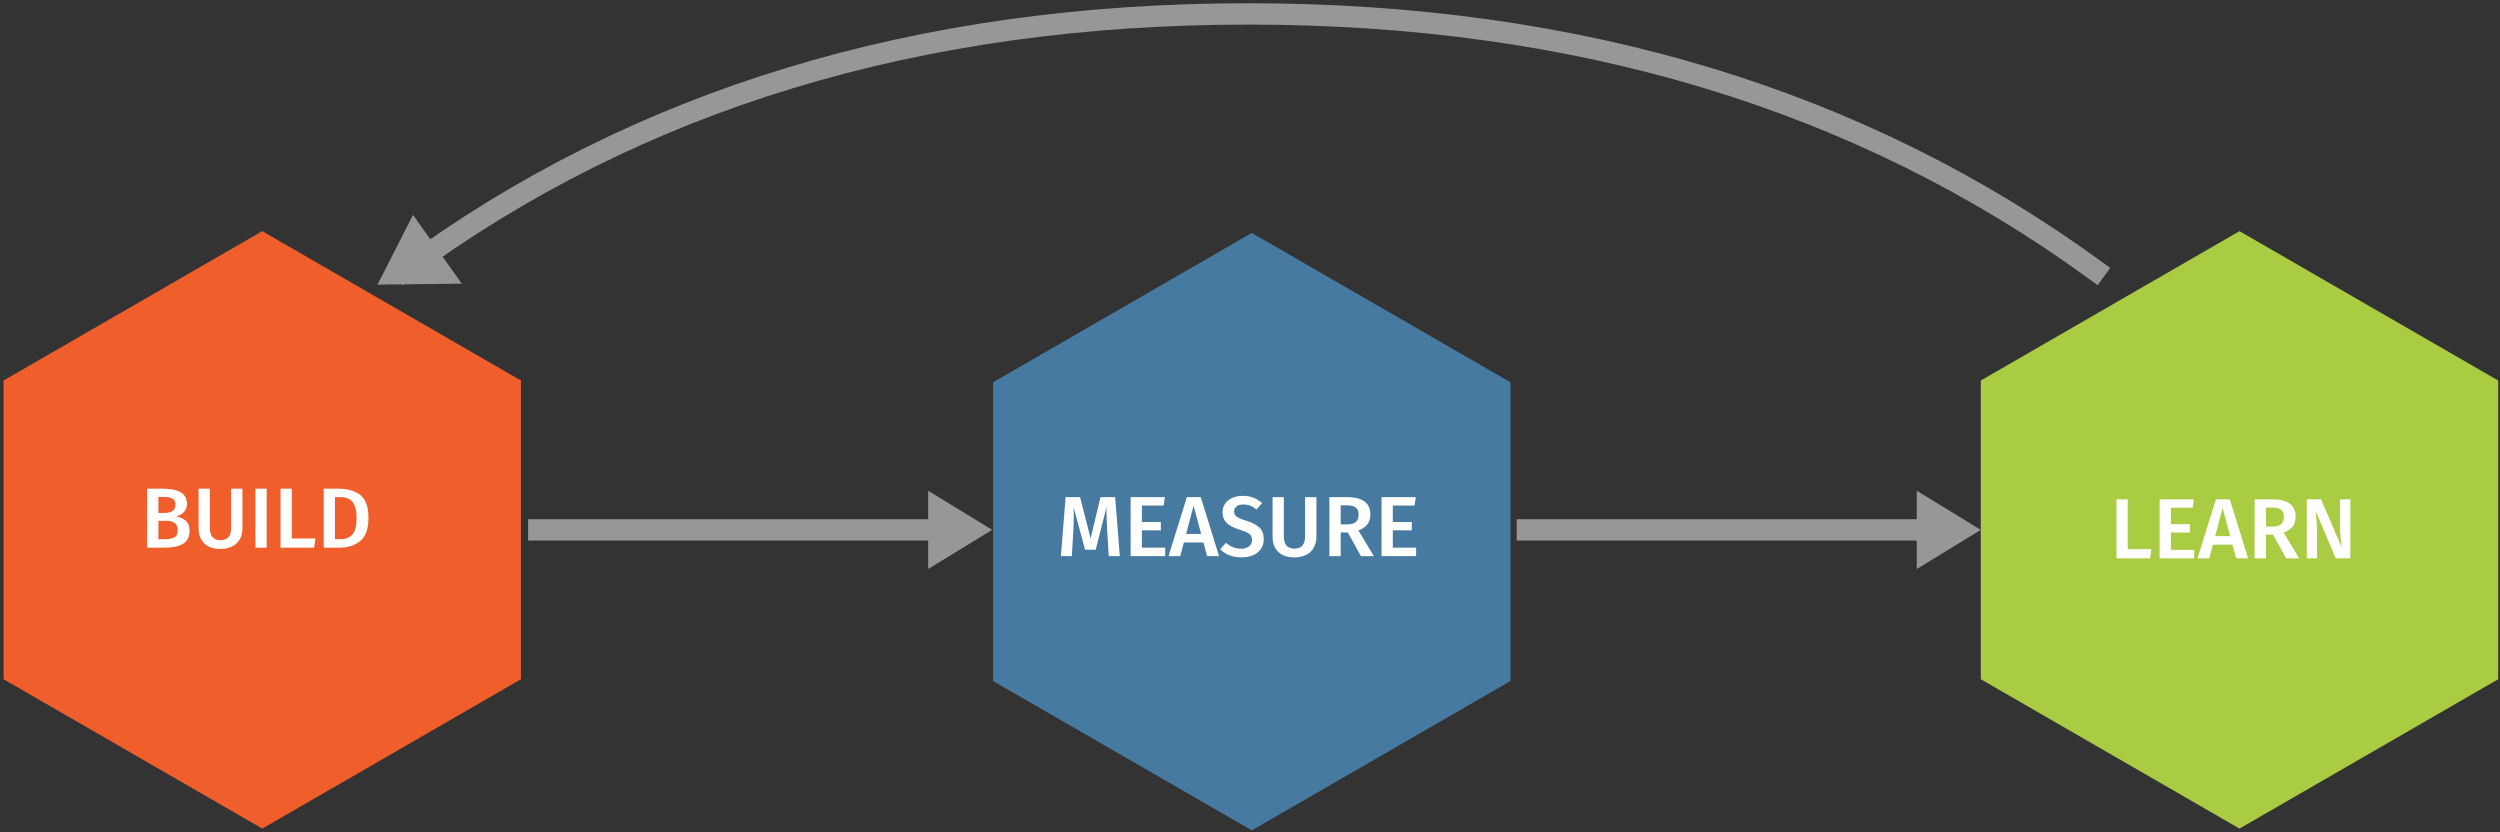 <?xml version="1.0" encoding="UTF-8"?>
<svg width="703px" height="234px" viewBox="0 0 703 234" version="1.1" xmlns="http://www.w3.org/2000/svg" xmlns:xlink="http://www.w3.org/1999/xlink">
    <rect x="0" y="0" width="703" height="234" fill="#333333" stroke="none"/>
    <!-- Generator: Sketch 46.2 (44496) - http://www.bohemiancoding.com/sketch -->
    <title>LeanStartup</title>
    <desc>Created with Sketch.</desc>
    <defs></defs>
    <g id="Page-1" stroke="none" stroke-width="1" fill="none" fill-rule="evenodd">
        <g id="LeanStartup">
            <g transform="translate(1, 3)">
                <g id="Group" transform="translate(0, 62)">
                    <polygon id="Polygon" fill="#F05E2C" fill-rule="nonzero" points="72.746 0 145.492 42 145.492 126 72.746 168 3.01980663e-14 126 -1.77635684e-14 42"></polygon>
                    <g id="BUILD" transform="translate(38, 67)" fill="#FFFFFF">
                        <path d="M13.255,14.44 C13.951,15.048 14.299,15.976 14.299,17.224 C14.299,18.952 13.691,20.18 12.475,20.908 C11.259,21.636 9.555,22 7.363,22 L2.371,22 L2.371,5.416 L6.715,5.416 C11.291,5.416 13.579,6.824 13.579,9.64 C13.579,10.616 13.283,11.412 12.691,12.028 C12.099,12.644 11.371,13.04 10.507,13.216 C11.643,13.424 12.559,13.832 13.255,14.44 Z M5.539,7.744 L5.539,12.232 L7.483,12.232 C8.363,12.232 9.059,12.036 9.571,11.644 C10.083,11.252 10.339,10.672 10.339,9.904 C10.339,9.104 10.071,8.544 9.535,8.224 C8.999,7.904 8.163,7.744 7.027,7.744 L5.539,7.744 Z M10.063,19.096 C10.679,18.744 10.987,18.08 10.987,17.104 C10.987,16.16 10.695,15.48 10.111,15.064 C9.527,14.648 8.731,14.44 7.723,14.44 L5.539,14.44 L5.539,19.624 L7.387,19.624 C8.555,19.624 9.447,19.448 10.063,19.096 Z M29.179,16.576 C29.179,17.696 28.943,18.692 28.471,19.564 C27.999,20.436 27.295,21.12 26.359,21.616 C25.423,22.112 24.299,22.36 22.987,22.36 C21.003,22.36 19.483,21.836 18.427,20.788 C17.371,19.74 16.843,18.336 16.843,16.576 L16.843,5.416 L20.011,5.416 L20.011,16.408 C20.011,17.576 20.255,18.448 20.743,19.024 C21.231,19.6 21.979,19.888 22.987,19.888 C24.011,19.888 24.767,19.6 25.255,19.024 C25.743,18.448 25.987,17.576 25.987,16.408 L25.987,5.416 L29.179,5.416 L29.179,16.576 Z M35.995,5.416 L35.995,22 L32.827,22 L32.827,5.416 L35.995,5.416 Z M43.051,5.416 L43.051,19.408 L49.699,19.408 L49.339,22 L39.883,22 L39.883,5.416 L43.051,5.416 Z M62.287,7.168 C63.831,8.336 64.603,10.488 64.603,13.624 C64.603,16.696 63.843,18.86 62.323,20.116 C60.803,21.372 58.875,22 56.539,22 L52.027,22 L52.027,5.416 L56.107,5.416 C58.683,5.416 60.743,6 62.287,7.168 Z M55.195,7.792 L55.195,19.624 L56.755,19.624 C58.163,19.624 59.267,19.188 60.067,18.316 C60.867,17.444 61.267,15.88 61.267,13.624 C61.267,12.056 61.063,10.844 60.655,9.988 C60.247,9.132 59.711,8.552 59.047,8.248 C58.383,7.944 57.587,7.792 56.659,7.792 L55.195,7.792 Z"></path>
                    </g>
                </g>
                <g id="Group-2" transform="translate(278, 62)">
                    <polygon id="Polygon" fill="#477AA0" fill-rule="nonzero" points="73 0.5 145.746 42.5 145.746 126.5 73 168.5 0.254 126.5 0.254 42.5"></polygon>
                    <g id="MEASURE" transform="translate(18, 69)" fill="#FFFFFF">
                        <path d="M17.884,22.381 L14.788,22.381 L14.356,15.445 C14.212,12.965 14.14,10.997 14.14,9.541 L14.14,8.677 L11.116,20.581 L8.116,20.581 L4.9,8.653 C4.932,9.709 4.948,10.509 4.948,11.053 C4.948,12.509 4.9,14.005 4.804,15.541 L4.396,22.381 L1.324,22.381 L2.644,5.797 L6.724,5.797 L9.676,17.413 L12.46,5.797 L16.588,5.797 L17.884,22.381 Z M30.556,5.797 L30.22,8.149 L24.1,8.149 L24.1,12.781 L29.428,12.781 L29.428,15.133 L24.1,15.133 L24.1,20.005 L30.652,20.005 L30.652,22.381 L20.932,22.381 L20.932,5.797 L30.556,5.797 Z M42.436,22.381 L41.404,18.541 L35.908,18.541 L34.876,22.381 L31.588,22.381 L36.748,5.797 L40.66,5.797 L45.796,22.381 L42.436,22.381 Z M36.532,16.141 L40.756,16.141 L38.644,8.221 L36.532,16.141 Z M55.468,5.941 C56.332,6.277 57.14,6.789 57.892,7.477 L56.332,9.277 C55.74,8.781 55.144,8.421 54.544,8.197 C53.944,7.973 53.3,7.861 52.612,7.861 C51.844,7.861 51.224,8.033 50.752,8.377 C50.28,8.721 50.044,9.205 50.044,9.829 C50.044,10.245 50.136,10.589 50.32,10.861 C50.504,11.133 50.836,11.389 51.316,11.629 C51.796,11.869 52.508,12.133 53.452,12.421 C55.084,12.933 56.312,13.569 57.136,14.329 C57.96,15.089 58.372,16.197 58.372,17.653 C58.372,18.645 58.12,19.525 57.616,20.293 C57.112,21.061 56.388,21.661 55.444,22.093 C54.5,22.525 53.38,22.741 52.084,22.741 C50.82,22.741 49.688,22.537 48.688,22.129 C47.688,21.721 46.828,21.165 46.108,20.461 L47.74,18.637 C48.38,19.181 49.044,19.593 49.732,19.873 C50.42,20.153 51.18,20.293 52.012,20.293 C52.924,20.293 53.66,20.077 54.22,19.645 C54.78,19.213 55.06,18.605 55.06,17.821 C55.06,17.341 54.964,16.945 54.772,16.633 C54.58,16.321 54.252,16.041 53.788,15.793 C53.324,15.545 52.652,15.285 51.772,15.013 C50.012,14.469 48.74,13.813 47.956,13.045 C47.172,12.277 46.78,11.269 46.78,10.021 C46.78,9.109 47.02,8.309 47.5,7.621 C47.98,6.933 48.648,6.397 49.504,6.013 C50.36,5.629 51.332,5.437 52.42,5.437 C53.588,5.437 54.604,5.605 55.468,5.941 Z M73.18,16.957 C73.18,18.077 72.944,19.073 72.472,19.945 C72,20.817 71.296,21.501 70.36,21.997 C69.424,22.493 68.3,22.741 66.988,22.741 C65.004,22.741 63.484,22.217 62.428,21.169 C61.372,20.121 60.844,18.717 60.844,16.957 L60.844,5.797 L64.012,5.797 L64.012,16.789 C64.012,17.957 64.256,18.829 64.744,19.405 C65.232,19.981 65.98,20.269 66.988,20.269 C68.012,20.269 68.768,19.981 69.256,19.405 C69.744,18.829 69.988,17.957 69.988,16.789 L69.988,5.797 L73.18,5.797 L73.18,16.957 Z M82.012,15.733 L79.996,15.733 L79.996,22.381 L76.828,22.381 L76.828,5.797 L81.772,5.797 C86.156,5.797 88.348,7.421 88.348,10.669 C88.348,11.773 88.076,12.685 87.532,13.405 C86.988,14.125 86.14,14.709 84.988,15.157 L89.332,22.381 L85.684,22.381 L82.012,15.733 Z M79.996,13.453 L81.964,13.453 C82.972,13.453 83.736,13.233 84.256,12.793 C84.776,12.353 85.036,11.645 85.036,10.669 C85.036,9.773 84.768,9.121 84.232,8.713 C83.696,8.305 82.852,8.101 81.7,8.101 L79.996,8.101 L79.996,13.453 Z M101.116,5.797 L100.78,8.149 L94.66,8.149 L94.66,12.781 L99.988,12.781 L99.988,15.133 L94.66,15.133 L94.66,20.005 L101.212,20.005 L101.212,22.381 L91.492,22.381 L91.492,5.797 L101.116,5.797 Z"></path>
                    </g>
                </g>
                <g id="Group-3" transform="translate(556, 62)">
                    <polygon id="Polygon" fill="#AACC42" fill-rule="nonzero" points="72.746 0 145.492 42 145.492 126 72.746 168 1.29674049e-13 126 8.17124146e-14 42"></polygon>
                    <g id="LEARN" transform="translate(36, 70)" fill="#FFFFFF">
                        <path d="M5.319,5.416 L5.319,19.408 L11.967,19.408 L11.607,22 L2.151,22 L2.151,5.416 L5.319,5.416 Z M23.919,5.416 L23.583,7.768 L17.463,7.768 L17.463,12.4 L22.791,12.4 L22.791,14.752 L17.463,14.752 L17.463,19.624 L24.015,19.624 L24.015,22 L14.295,22 L14.295,5.416 L23.919,5.416 Z M35.799,22 L34.767,18.16 L29.271,18.16 L28.239,22 L24.951,22 L30.111,5.416 L34.023,5.416 L39.159,22 L35.799,22 Z M29.895,15.76 L34.119,15.76 L32.007,7.84 L29.895,15.76 Z M46.191,15.352 L44.175,15.352 L44.175,22 L41.007,22 L41.007,5.416 L45.951,5.416 C50.335,5.416 52.527,7.04 52.527,10.288 C52.527,11.392 52.255,12.304 51.711,13.024 C51.167,13.744 50.319,14.328 49.167,14.776 L53.511,22 L49.863,22 L46.191,15.352 Z M44.175,13.072 L46.143,13.072 C47.151,13.072 47.915,12.852 48.435,12.412 C48.955,11.972 49.215,11.264 49.215,10.288 C49.215,9.392 48.947,8.74 48.411,8.332 C47.875,7.924 47.031,7.72 45.879,7.72 L44.175,7.72 L44.175,13.072 Z M67.911,22 L63.807,22 L58.119,8.584 C58.263,9.768 58.371,10.84 58.443,11.8 C58.515,12.76 58.551,13.904 58.551,15.232 L58.551,22 L55.671,22 L55.671,5.416 L59.679,5.416 L65.463,18.856 C65.367,18.216 65.271,17.372 65.175,16.324 C65.079,15.276 65.031,14.232 65.031,13.192 L65.031,5.416 L67.911,5.416 L67.911,22 Z"></path>
                    </g>
                </g>
                <g id="Group-4" transform="translate(150, 135)">
                    <path d="M0.5,11 L115.5,11" id="Line" stroke="#979797" stroke-width="6" stroke-linecap="square"></path>
                    <polygon id="Triangle-2" fill="#979797" fill-rule="nonzero" points="128 11 110 22 110 0"></polygon>
                </g>
                <g id="Group-4" transform="translate(428, 135)">
                    <path d="M0.5,11 L115.5,11" id="Line" stroke="#979797" stroke-width="6" stroke-linecap="square"></path>
                    <polygon id="Triangle-2" fill="#979797" fill-rule="nonzero" points="128 11 110 22 110 0"></polygon>
                </g>
                <polygon id="Triangle-2" fill="#979797" fill-rule="nonzero" transform="translate(119.5, 72) rotate(27) translate(-119.5, -72) " points="130 72 109 83 109 61"></polygon>
                <path d="M112.922,73 C178.141,24.943 257.167,0.914 350,0.914 C442.834,0.914 522.234,24.943 588.199,73" id="Line-2" stroke="#979797" stroke-width="6" stroke-linecap="square"></path>
            </g>
        </g>
    </g>
</svg>